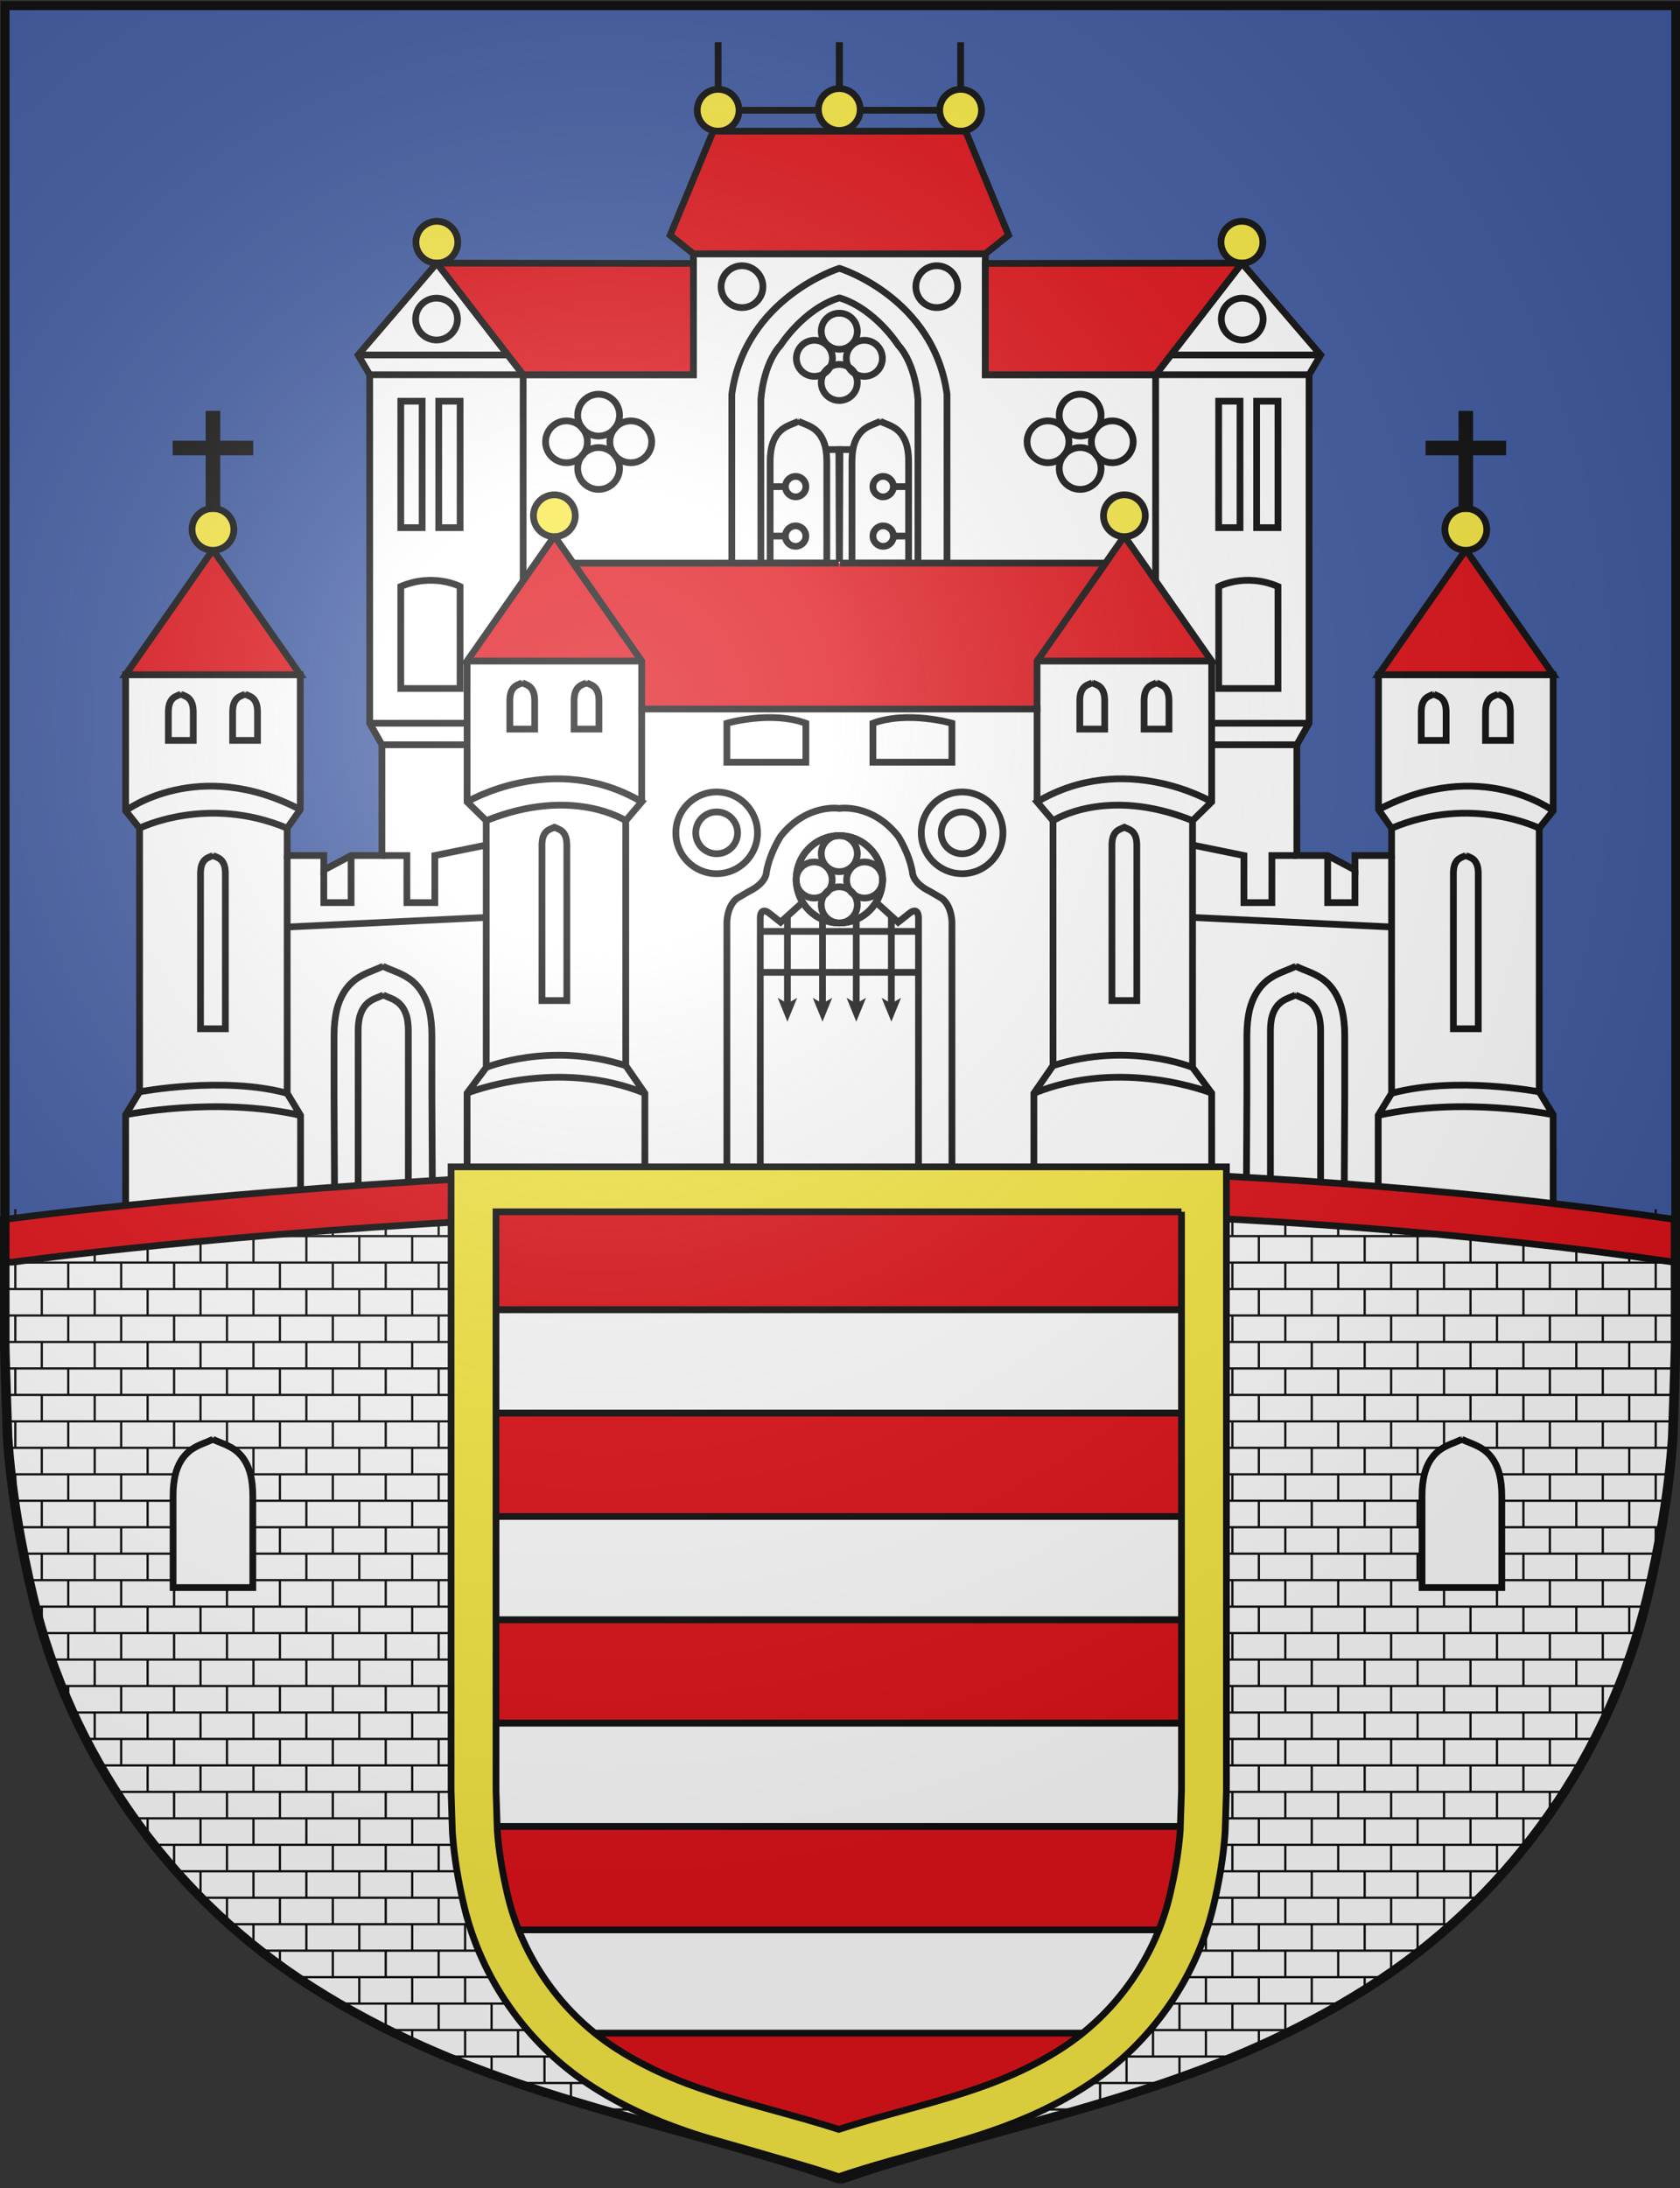 <?xml version="1.0" encoding="utf-8"?>
<svg width="374px" height="487px" viewBox="25.637 0 374 487" version="1.1" xmlns="http://www.w3.org/2000/svg" xmlns:xlink="http://www.w3.org/1999/xlink">
  <rect x="25.637" y="0" width="374" height="487" fill="#333333" stroke="none"/>
  <defs>
    <clipPath id="m">
      <path id="s" d="m398.7 191.85v-190.6h-371.94v298.56c0 1.123 0.623 20.088 0.623 20.088 0.791 11.852 2.92 24.098 5.676 35.645 8.23 34.486 29.813 65.293 59.325 84.93 7.778 5.176 15.988 9.684 24.451 13.633 30.844 14.395 64.062 20.025 95.947 30.982h-0.102c31.886-10.957 65.104-16.588 95.947-30.982 8.462-3.949 16.673-8.457 24.451-13.633 29.513-19.637 51.095-50.443 59.325-84.93 2.756-11.547 4.885-23.793 5.676-35.645 0 0 0.623-18.965 0.623-20.088v-107.96z"/>
    </clipPath>
    <clipPath id="m2">
      <path d="m288.66 269.68v128.72c-0.015 0.729-0.168 5.533-0.277 8.882-0.311 4.474-1.108 9.425-2.373 14.722-3.223 13.508-11.73 25.684-23.352 33.412-3.013 2.009-6.386 3.888-10.027 5.587-8.164 3.81-16.861 6.213-26.069 8.758-4.647 1.284-9.425 2.604-14.202 4.137-4.781-1.533-9.559-2.854-14.208-4.139-9.206-2.544-17.902-4.947-26.065-8.756-3.635-1.696-7.01-3.577-10.035-5.591-11.611-7.726-20.119-19.902-23.342-33.406-1.266-5.312-2.063-10.264-2.371-14.724-0.109-3.349-0.265-8.153-0.279-8.884v-128.71h152.6z"/>
    </clipPath>
    <radialGradient id="a" cx="160" cy="160" r="260" gradientUnits="userSpaceOnUse">
      <stop stop-color="#fff" stop-opacity=".314" offset="0"/>
      <stop stop-color="#fff" stop-opacity=".25" offset=".2"/>
      <stop stop-color="#6C6B6B" stop-opacity=".125" offset=".6"/>
      <stop stop-opacity=".125" offset="1"/>
    </radialGradient>
  </defs>
  <use xlink:href="#s" fill="#415ca3"/>
  <g fill="none" stroke="#111" stroke-width="1.5">
    <polygon points="371.4 268.93 371.4 248.1 368.3 242.99 368.3 184.32 371.4 180.44 371.4 150.16 332.52 150.16 332.52 180.18 335.43 184.32 335.43 190.4 327.28 190.4 327.28 193.63 321.2 190.4 314.34 190.4 314.34 165.75 317.06 160.96 317.06 83.402 319.65 79.003 302.12 58.561 282.9 83.402 244.99 83.402 244.99 56.491 212.53 56.491 212.47 56.491 180.01 56.491 180.01 83.402 142.1 83.402 122.89 58.561 105.36 79.003 107.94 83.402 107.94 160.96 110.66 165.75 110.66 190.4 103.8 190.4 97.723 193.63 97.723 190.4 89.572 190.4 89.572 184.32 92.482 180.18 92.482 150.16 53.604 150.16 53.604 180.44 56.709 184.32 56.709 242.99 53.604 248.1 53.604 268.93 73.4 268.93 105.62 268.93 155.69 268.93 212.09 268.93 212.92 268.93 269.32 268.93 319.39 268.93 351.6 268.93" fill="#fff"/>
    <g id="c">
      <polygon points="73.043 122.35 92.482 150.16 53.604 150.16" fill="#e0141a"/>
      <circle cx="73.043" cy="117.82" r="4.658" fill="#f8e945"/>
      <polygon points="73.917 113.16 73.917 113.16 72.171 113.16 72.171 92.199 73.917 92.199" fill="#111"/>
      <polygon points="81.259 100.58 81.259 100.58 64.827 100.58 64.827 98.83 81.259 98.83" fill="#111"/>
      <path d="m65.863 164.78h2.795v-6.352c0-0.021-0.012-0.421-0.012-0.421-0.013-0.257-0.041-0.518-0.082-0.753-0.118-0.734-0.443-1.396-0.889-1.809-0.111-0.11-0.229-0.206-0.363-0.288-0.455-0.303-0.945-0.432-1.422-0.664h2e-3c-0.48 0.232-0.971 0.361-1.425 0.664-0.138 0.082-0.251 0.178-0.364 0.288-0.445 0.413-0.769 1.074-0.887 1.809-0.041 0.235-0.07 0.496-0.085 0.753 0 0-9e-3 0.4-9e-3 0.421v6.352h2.793-0.052z"/>
      <path d="m80.168 164.78h2.795v-6.352c0-0.021-0.011-0.421-0.011-0.421-0.013-0.257-0.042-0.518-0.081-0.753-0.12-0.734-0.445-1.396-0.892-1.809-0.109-0.11-0.228-0.206-0.362-0.288-0.455-0.303-0.945-0.432-1.424-0.664h4e-3c-0.479 0.232-0.971 0.361-1.425 0.664-0.136 0.082-0.25 0.178-0.362 0.288-0.445 0.413-0.771 1.074-0.889 1.809-0.041 0.235-0.068 0.496-0.084 0.753 0 0-0.01 0.4-0.01 0.421v6.352h2.793-0.052z"/>
      <path d="m53.604 180.44s16.171-12.162 38.878-0.259"/>
      <path d="m56.709 184.32s15.009-7.504 32.863 0"/>
      <path d="m73.015 228.96h2.796v-34.623c0-0.02-0.012-0.422-0.012-0.422-0.014-0.256-0.041-0.517-0.081-0.752-0.118-0.734-0.443-1.395-0.892-1.809-0.109-0.11-0.227-0.207-0.361-0.288-0.455-0.304-0.944-0.431-1.422-0.663h2e-3c-0.479 0.232-0.971 0.359-1.426 0.663-0.136 0.081-0.249 0.178-0.362 0.288-0.445 0.414-0.769 1.074-0.888 1.809-0.041 0.235-0.069 0.496-0.084 0.752 0 0-0.01 0.402-0.01 0.422v34.623h2.792-0.052z"/>
      <polyline points="89.572 190.4 89.572 243.32 92.548 248.23 92.548 268.93"/>
      <path d="m56.709 242.99s18.631-3.559 32.863 0.323"/>
      <path d="m53.604 248.1s19.923-4.14 38.943 0.13"/>
      <polyline points="97.723 193.63 97.723 200.88 103.8 200.88 103.8 190.4"/>
      <polyline points="110.66 190.4 116.22 190.4 116.22 200.88 122.44 200.88 122.44 190.4 133.88 188.07"/>
      <polyline points="129.62 147.32 129.62 178.46 133.88 182.64 133.88 237.56 129.62 243.28 129.62 268.93"/>
      <path d="M107.94,160.96h21.68"/>
      <path d="M110.66,165.75h18.96"/>
      <path d="m114.86 153.23h13.197v-22.706s-5.908-3.104-13.197 0v22.706z"/>
      <rect x="114.86" y="89.288" width="4.756" height="28.141"/>
      <rect x="123.31" y="89.288" width="4.756" height="28.141"/>
      <path d="M107.94,83.402h34.16"/>
      <path d="M105.36,79.003h33.34"/>
      <polygon points="149.06 119.31 168.49 147.12 129.62 147.12" fill="#e0141a"/>
      <circle cx="149.05" cy="114.78" r="4.658" fill="#f8e945"/>
      <path d="m141.87 162.26h2.796v-6.351c0-0.021-0.012-0.422-0.012-0.422-0.014-0.256-0.041-0.517-0.081-0.753-0.12-0.733-0.444-1.394-0.892-1.809-0.109-0.109-0.227-0.206-0.361-0.288-0.455-0.303-0.945-0.43-1.423-0.662h3e-3c-0.48 0.232-0.972 0.359-1.426 0.662-0.136 0.082-0.249 0.179-0.362 0.288-0.445 0.415-0.769 1.075-0.888 1.809-0.041 0.236-0.069 0.497-0.084 0.753 0 0-0.01 0.401-0.01 0.422v6.351h2.792-0.052z"/>
      <path d="m156.18 162.26h2.795v-6.351c0-0.021-0.012-0.422-0.012-0.422-0.012-0.256-0.041-0.517-0.081-0.753-0.12-0.733-0.444-1.394-0.892-1.809-0.109-0.109-0.227-0.206-0.361-0.288-0.455-0.303-0.945-0.43-1.423-0.662h2e-3c-0.479 0.232-0.971 0.359-1.425 0.662-0.135 0.082-0.249 0.179-0.363 0.288-0.444 0.415-0.768 1.075-0.887 1.809-0.041 0.236-0.069 0.497-0.084 0.753 0 0-0.01 0.401-0.01 0.422v6.351h2.793-0.052z"/>
      <path d="m129.62 178.46s19.343-11.547 38.879 0l-3.559 4.188s-11.838-7.778-31.051-0.015"/>
      <polyline points="164.94 182.65 164.94 237.16 169.2 243.32 169.2 268.93"/>
      <path d="m133.88 237.56s14.168-5.841 31.051-0.397"/>
      <path d="m129.62 243.28s19.795-7.989 39.59 0.032"/>
      <path d="M89.572,206.31 133.88,204.18"/>
      <path d="m110.9 268.93h5.643v-39.542c0-0.04-0.022-0.852-0.022-0.852-0.026-0.516-0.083-1.041-0.163-1.519-0.242-1.481-0.896-2.815-1.799-3.651-0.223-0.221-0.46-0.416-0.73-0.582-0.92-0.611-1.908-0.868-2.873-1.338h4e-3c-0.967 0.47-1.959 0.727-2.875 1.338-0.274 0.166-0.504 0.361-0.733 0.582-0.898 0.836-1.553 2.17-1.792 3.651-0.082 0.478-0.139 1.003-0.17 1.519 0 0-0.018 0.812-0.018 0.852v39.542h5.635-0.107z"/>
      <path d="m110.91 268.93h11.002l-0.129-25.013v-13.393c0-0.08-0.043-1.658-0.043-1.658-0.051-1.009-0.162-2.033-0.318-2.962-0.473-2.89-1.75-5.491-3.506-7.121-0.435-0.43-0.896-0.81-1.428-1.133-1.791-1.191-3.719-1.693-5.599-2.608h7e-3c-1.885 0.915-3.819 1.417-5.604 2.608-0.536 0.323-0.983 0.703-1.43 1.133-1.752 1.63-3.027 4.231-3.493 7.121-0.16 0.929-0.272 1.953-0.33 2.962 0 0-0.037 1.578-0.037 1.658v13.393l0.127 25.013h10.988-0.207z"/>
      <path d="m149.03 222.68h2.795v-34.622c0-0.02-0.012-0.421-0.012-0.421-0.013-0.257-0.041-0.518-0.08-0.753-0.121-0.734-0.445-1.396-0.892-1.809-0.11-0.109-0.229-0.206-0.362-0.289-0.455-0.302-0.945-0.43-1.422-0.663-0.479 0.233-0.971 0.361-1.423 0.663-0.138 0.083-0.251 0.18-0.362 0.289-0.447 0.413-0.771 1.074-0.89 1.809-0.04 0.235-0.067 0.496-0.083 0.753 0 0-0.01 0.401-0.01 0.421v34.622h2.793-0.052z"/>
      <circle cx="122.89" cy="53.902" r="4.658" fill="#f8e945"/>
      <polygon points="122.89 58.561 180.01 58.625 180.01 83.402 142.1 83.402" fill="#e0141a"/>
      <circle cx="122.82" cy="71.014" r="4.658"/>
      <circle cx="151.75" cy="98.326" r="4.658"/>
      <circle cx="158.9" cy="92.391" r="4.658"/>
      <circle cx="166.06" cy="98.326" r="4.658"/>
      <circle cx="158.9" cy="104.26" r="4.658"/>
      <circle cx="190.82" cy="63.8" r="4.658"/>
      <circle cx="185.51" cy="24.533" r="4.658" fill="#f8e945"/>
      <path d="M185.51,9.396v10.479"/>
      <path d="M190.17,24.533h17.65"/>
      <path d="M212.47,9.396v10.479"/>
      <path d="m203.33 125.32h6.371v-22.591c0-0.047-0.027-0.96-0.027-0.96-0.028-0.585-0.094-1.178-0.184-1.716-0.273-1.673-1.014-3.178-2.031-4.121-0.25-0.25-0.519-0.471-0.824-0.657-1.039-0.688-2.154-0.98-3.242-1.511h4e-3c-1.092 0.53-2.212 0.822-3.246 1.511-0.311 0.187-0.568 0.407-0.827 0.657-1.014 0.943-1.752 2.448-2.022 4.121-0.093 0.538-0.156 1.131-0.189 1.716 0 0-0.023 0.913-0.023 0.96v22.591h6.362-0.122z"/>
      <circle cx="202.76" cy="108.3" r="2.278"/>
      <path d="M197.09,108.3h3.39"/>
      <circle cx="202.75" cy="119.31" r="2.278"/>
      <path d="M197.08,119.31h3.39"/>
      <polyline points="209.49 100.05 212.38 100.05 212.47 125"/>
      <circle cx="185.18" cy="185.35" r="4.658"/>
      <circle cx="185.18" cy="185.35" r="9.092"/>
      <path d="m187.45 169.63v-8.669s9.754-2.846 17.588 0v8.669h-17.588z"/>
      <circle cx="206.88" cy="195.85" r="4.017"/>
      <ellipse cx="212.48" cy="195.69" rx="9.606" ry="9.719"/>
      <circle cx="206.94" cy="79.747" r="4.017"/>
      <path d="M142.1,83.402v45.858"/>
      <path d="m168.49 157.12 v21"/>
      <path d="m194.89 268.93v-64.755s0-2.651 2.199-0.776l2.329 1.844 4.836-4.366"/>
      <path d="M208.74,204.81v18.8"/>
      <polygon points="208.74 227.37 206.57 222.07 208.74 223.33 210.9 222.07" fill="#111" stroke="none"/>
      <path d="M200.93,203.89v19.72"/>
      <polygon points="200.93 227.37 198.77 222.07 200.93 223.33 203.1 222.07" fill="#111" stroke="none"/>
      <path d="M194.89,216.4h17.64"/>
      <path d="M194.89,207.28h17.64"/>
    </g>
    <use xlink:href="#c" transform="scale(-1,1) translate(-425)"/>
    <path d="M212.48,9.56v10.48"/>
    <path d="m236.46 125.32v-37.588c-2.976-21.543-23.926-28.008-23.926-28.008h-0.057s-20.95 6.466-23.926 28.009v37.588"/>
    <path d="m229.99 125.32v-36.356s-0.388-7.763-4.398-12.161c0 0-5.092-8.021-12.961-10.48h-0.25c-7.869 2.459-12.961 10.48-12.961 10.48-4.011 4.398-4.398 12.161-4.398 12.161v36.356"/>
    <path d="m237.56 268.93v-63.688c-0.193-4.172-2.387-5.381-2.387-5.381l-2.465-1.443c-4.01-1.94-3.941-4.257-3.941-4.257-0.71-4.258-3.174-8.035-3.174-8.035-5.822-7.374-13.058-6.209-13.058-6.209h-0.057s-7.235-1.165-13.058 6.209c0 0-2.464 3.777-3.174 8.035 0 0 0.068 2.316-3.941 4.256l-2.466 1.444s-2.192 1.209-2.386 5.381v63.688"/>
    <circle cx="212.48" cy="24.37" r="4.657" fill="#f8e945"/>
    <circle cx="212.48" cy="73.719" r="4.017"/>
    <circle cx="212.48" cy="189.98" r="4.017"/>
    <circle cx="212.48" cy="201.38" r="4.017"/>
    <circle cx="212.48" cy="85.12" r="4.017"/>
    <polygon points="212.47 29.191 184.41 29.191 174.83 52.35 180.01 56.491 244.99 56.491 250.17 52.35 240.6 29.191 212.53 29.191" fill="#e0141a"/>
    <polyline points="212.63 125.32 271.74 125.32 256.51 147.12 256.51 157.8 212.63 157.8 212.38 157.8 168.49 157.8 168.49 147.12 153.26 125.32 212.38 125.32" fill="#e0141a"/>
  </g>
  <path d="m209.49 262.53 188.84 12.785v24.495c0 1.123-0.623 20.088-0.623 20.088-0.791 11.852-2.92 24.098-5.676 35.645-8.23 34.486-29.813 65.293-59.325 84.93-7.778 5.176-15.989 9.684-24.451 13.633-30.844 14.395-64.062 20.025-95.947 30.982h0.102c-31.886-10.957-65.104-16.588-95.947-30.982-8.463-3.949-16.673-8.457-24.451-13.633-29.513-19.637-51.095-50.443-59.325-84.93-2.756-11.547-4.885-23.793-5.676-35.645 0 0-0.623-18.965-0.623-20.088v-26.496l183.1-10.784z" fill="#fff" stroke="#111" stroke-width="1.5"/>
  <g clip-path="url(#m)" fill="none" stroke="#111">
    <path stroke-width="400" stroke-dasharray=".5,5.39" d="m200,274.85v250"/>
    <path id="fug" stroke-width="6" stroke-dasharray=".5,11.28" d="m28.8,272.12h400 m-400,11.78h400 m-400,11.78h400 m-400,11.78h400 m-400,11.78h400 m-400,11.78h400 m-400,11.78h400 m-400,11.78h400 m-400,11.78h400 m-400,11.78h400 m-400,11.78h400 m-400,11.78h400 m-400,11.78h400 m-400,11.78h400 m-400,11.78h400 m-400,11.78h400 m-400,11.78h400"/>
    <use transform="translate(5.89,5.89)" xlink:href="#fug"/>
    <path d="m72.956 353.32h8.963v-20.375c0-0.065-0.037-1.35-0.037-1.35-0.041-0.824-0.131-1.66-0.263-2.415-0.38-2.355-1.423-4.476-2.851-5.801-0.357-0.354-0.732-0.66-1.165-0.924-1.46-0.971-3.032-1.385-4.56-2.13h6e-3c-1.541 0.745-3.113 1.159-4.57 2.13-0.441 0.264-0.805 0.57-1.168 0.924-1.428 1.325-2.465 3.445-2.844 5.801-0.132 0.755-0.226 1.591-0.272 2.415 0 0-0.028 1.284-0.028 1.35v20.375h8.957-0.168z" fill="#fff" stroke="#111" stroke-width="1.5"/>
    <path d="m351 353.32h8.963v-20.376c0-0.064-0.037-1.35-0.037-1.35-0.041-0.824-0.131-1.66-0.263-2.414-0.38-2.355-1.423-4.477-2.851-5.801-0.357-0.354-0.732-0.66-1.165-0.924-1.46-0.971-3.032-1.385-4.56-2.131h6e-3c-1.541 0.746-3.113 1.16-4.57 2.131-0.441 0.264-0.805 0.57-1.168 0.924-1.428 1.324-2.465 3.445-2.844 5.801-0.132 0.754-0.226 1.59-0.272 2.414 0 0-0.028 1.285-0.028 1.35v20.376h8.957-0.168z" fill="#fff" stroke="#111" stroke-width="1.5"/>
  </g>
  <path d="m26.387 280.9v-9.476c0.75-0.101 48.682-6.604 117.77-9.874 40.567-1.92 80.558-2.338 118.86-1.24 47.906 1.373 93.705 5.009 135.32 11.052v9.538c-93.42-13.565-190.28-12.85-253.61-9.856-68.678 3.245-115.84 9.791-116.3 9.856h-2.029z" fill="#e0141a" stroke="#111" stroke-width="1.5"/>
  <g clip-path="url(#m2)" stroke="#111" stroke-width="1.5">
    <rect x="127.5" y="268.5" width="171.3" height="23" fill="#e0141a"/>
    <rect x="127.5" y="291.5" width="171.3" height="23" fill="#fff"/>
    <rect x="127.5" y="314.5" width="171.3" height="23" fill="#e0141a"/>
    <rect x="127.5" y="337.5" width="171.3" height="23" fill="#fff"/>
    <rect x="127.5" y="360.5" width="171.3" height="23" fill="#e0141a"/>
    <rect x="127.5" y="383.5" width="171.3" height="23" fill="#fff"/>
    <rect x="127.5" y="406.5" width="171.3" height="23" fill="#e0141a"/>
    <rect x="127.5" y="429.5" width="171.3" height="23" fill="#fff"/>
    <rect x="127.5" y="452.5" width="171.3" height="23" fill="#e0141a"/>
  </g>
  <path d="m288.66 269.68v128.72c-0.015 0.729-0.168 5.533-0.277 8.882-0.311 4.474-1.108 9.425-2.373 14.722-3.223 13.508-11.73 25.684-23.352 33.412-3.013 2.009-6.386 3.888-10.027 5.587-8.164 3.81-16.861 6.213-26.069 8.758-4.647 1.284-9.425 2.604-14.202 4.137-4.781-1.533-9.559-2.854-14.208-4.139-9.206-2.544-17.902-4.947-26.065-8.756-3.635-1.696-7.01-3.577-10.035-5.591-11.611-7.726-20.119-19.902-23.342-33.406-1.266-5.312-2.063-10.264-2.371-14.724-0.109-3.349-0.265-8.153-0.279-8.884v-128.71h152.6m10-10h-87.135 1.668-87.135v138.78c0 0.521 0.291 9.321 0.291 9.321 0.365 5.5 1.355 11.184 2.633 16.54 3.818 16.004 13.834 30.301 27.529 39.412 3.609 2.403 7.42 4.495 11.346 6.327 14.307 6.676 29.713 9.29 44.501 14.369 14.792-5.079 30.196-7.693 44.501-14.369 3.928-1.832 7.74-3.924 11.346-6.327 13.699-9.111 23.713-23.408 27.531-39.412 1.279-5.356 2.268-11.04 2.635-16.54 0 0 0.289-8.8 0.289-9.321v-138.78zm-86.302 224.75c-9e-3 2e-3 -0.017 5e-3 -0.024 8e-3h0.049c-8e-3 -3e-3 -0.016-6e-3 -0.025-8e-3z" fill="#f8e945" stroke="#111" stroke-width="1.5"/>
  <use xlink:href="#s" fill="url(#a)" stroke="#111" stroke-width="2"/>
</svg>
